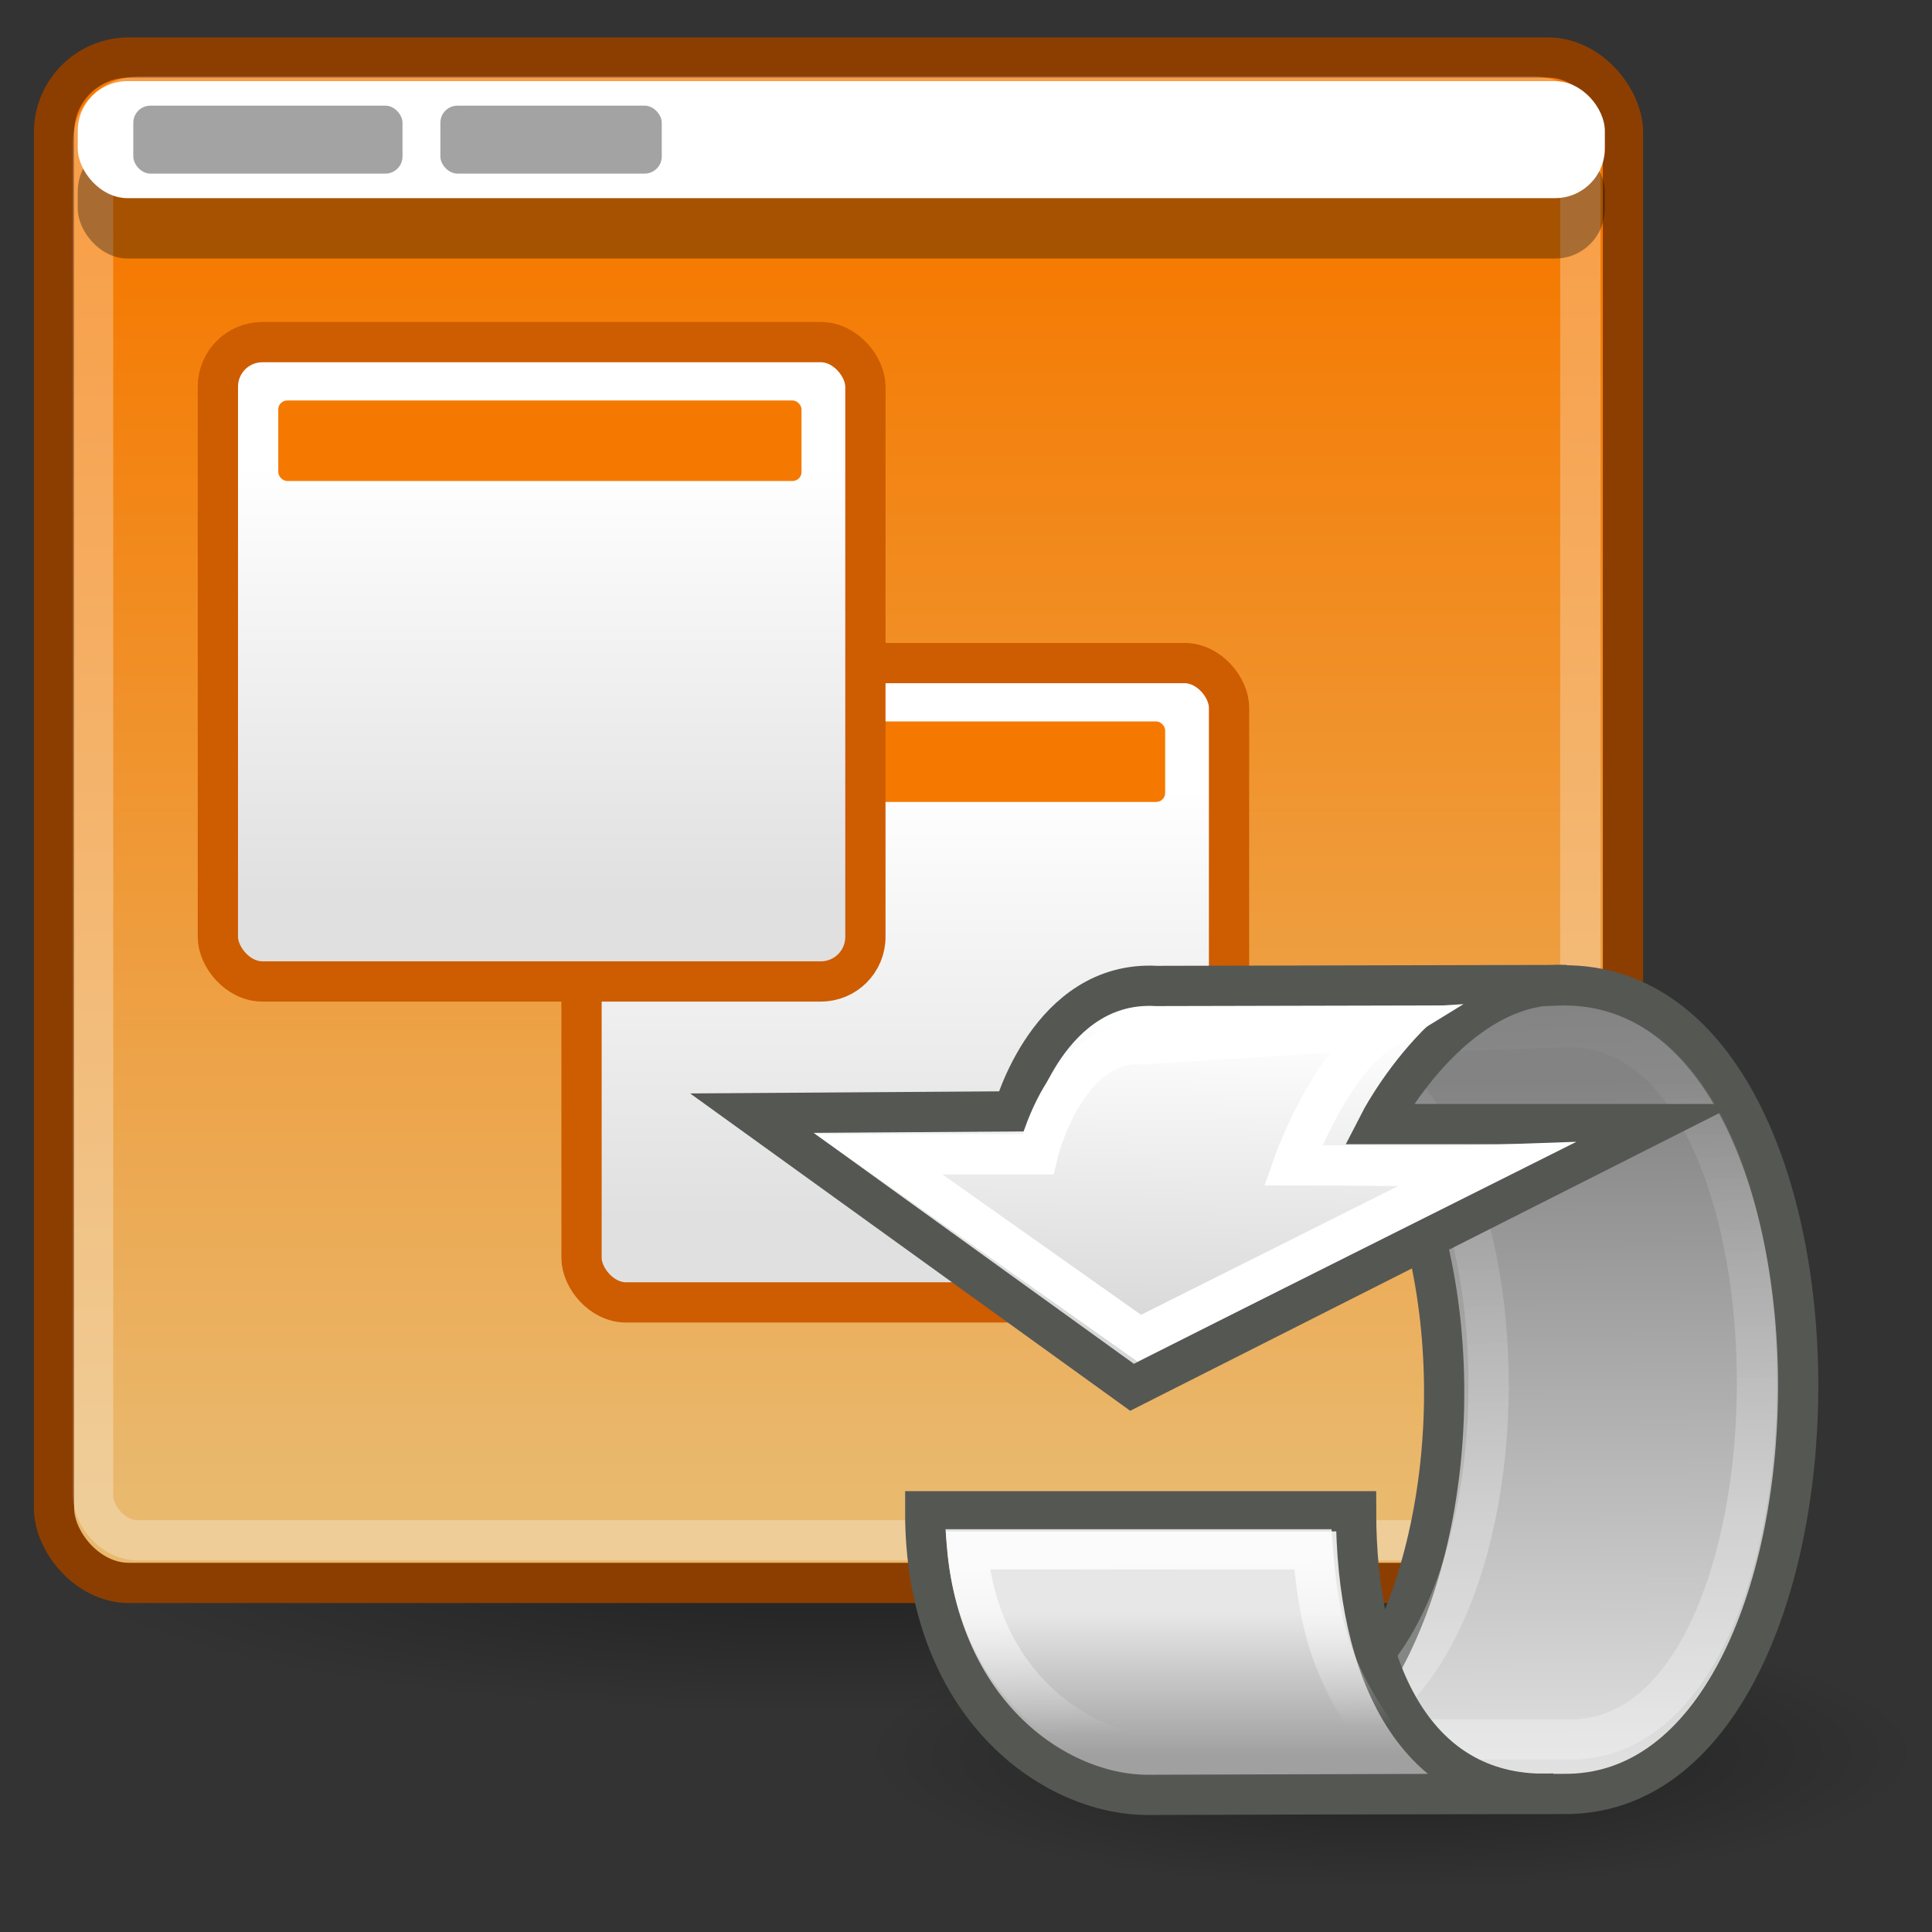 <?xml version="1.0" encoding="UTF-8" standalone="no"?>
<!-- Created with Inkscape (http://www.inkscape.org/) -->
<svg
   xmlns:dc="http://purl.org/dc/elements/1.1/"
   xmlns:cc="http://web.resource.org/cc/"
   xmlns:rdf="http://www.w3.org/1999/02/22-rdf-syntax-ns#"
   xmlns:svg="http://www.w3.org/2000/svg"
   xmlns="http://www.w3.org/2000/svg"
   xmlns:xlink="http://www.w3.org/1999/xlink"
   xmlns:sodipodi="http://sodipodi.sourceforge.net/DTD/sodipodi-0.dtd"
   xmlns:inkscape="http://www.inkscape.org/namespaces/inkscape"
   inkscape:export-ydpi="90.000000"
   inkscape:export-xdpi="90.000000"
   inkscape:export-filename="/home/jimmac/Desktop/wi-fi.png"
   width="48px"
   height="48px"
   id="svg11300"
   sodipodi:version="0.32"
   inkscape:version="0.45"
   sodipodi:docbase="/home/lapo/Icone/tangerine-icon-theme/scalable/apps"
   sodipodi:docname="preferences-system-session.svg"
   inkscape:output_extension="org.inkscape.output.svg.inkscape">
  <rect width="100%" height="100%" fill="#333333" stroke="none"/>
  <defs
     id="defs3">
    <linearGradient
       inkscape:collect="always"
       id="linearGradient3844">
      <stop
         style="stop-color:#000000;stop-opacity:1;"
         offset="0"
         id="stop3846" />
      <stop
         style="stop-color:#000000;stop-opacity:0;"
         offset="1"
         id="stop3848" />
    </linearGradient>
    <linearGradient
       id="linearGradient3832">
      <stop
         style="stop-color:#ffffff;stop-opacity:1;"
         offset="0"
         id="stop3834" />
      <stop
         style="stop-color:#e0e0e0;stop-opacity:1;"
         offset="1"
         id="stop3836" />
    </linearGradient>
    <linearGradient
       id="linearGradient2606"
       inkscape:collect="always">
      <stop
         id="stop2608"
         offset="0"
         style="stop-color:#ffffff;stop-opacity:1;" />
      <stop
         id="stop2610"
         offset="1"
         style="stop-color:#ffffff;stop-opacity:0;" />
    </linearGradient>
    <linearGradient
       gradientUnits="userSpaceOnUse"
       y2="36.403"
       x2="21.245"
       y1="29.421"
       x1="21.055"
       id="linearGradient2612"
       xlink:href="#linearGradient2606"
       inkscape:collect="always"
       gradientTransform="matrix(0.9,0,0,0.9,1.823,3.294)" />
    <linearGradient
       id="linearGradient2402">
      <stop
         style="stop-color:#d8d8d8;stop-opacity:1;"
         offset="0"
         id="stop2404" />
      <stop
         style="stop-color:#ffffff;stop-opacity:1;"
         offset="1"
         id="stop2406" />
    </linearGradient>
    <linearGradient
       gradientTransform="matrix(1.269,0,0,1.269,-11.959,-11.266)"
       y2="16.334"
       x2="23.495"
       y1="25.35"
       x1="23.318"
       gradientUnits="userSpaceOnUse"
       id="linearGradient2400"
       xlink:href="#linearGradient2402"
       inkscape:collect="always" />
    <linearGradient
       id="linearGradient2392">
      <stop
         id="stop2394"
         offset="0"
         style="stop-color:#a0a0a0;stop-opacity:1;" />
      <stop
         id="stop2396"
         offset="1"
         style="stop-color:#e7e7e7;stop-opacity:1;" />
    </linearGradient>
    <linearGradient
       gradientTransform="matrix(1.269,0,0,1.269,-8.817,-11.266)"
       gradientUnits="userSpaceOnUse"
       y2="33.835"
       x2="22.258"
       y1="38.078"
       x1="22.258"
       id="linearGradient2398"
       xlink:href="#linearGradient2392"
       inkscape:collect="always" />
    <linearGradient
       id="linearGradient2414"
       inkscape:collect="always">
      <stop
         id="stop2416"
         offset="0"
         style="stop-color:#ffffff;stop-opacity:1;" />
      <stop
         id="stop2418"
         offset="1"
         style="stop-color:#ffffff;stop-opacity:0;" />
    </linearGradient>
    <linearGradient
       gradientUnits="userSpaceOnUse"
       y2="7.152"
       x2="32.952"
       y1="28.189"
       x1="33.74"
       id="linearGradient2420"
       xlink:href="#linearGradient2414"
       inkscape:collect="always"
       gradientTransform="matrix(0.878,0,0,0.939,4.368,1.431)" />
    <linearGradient
       id="linearGradient10314">
      <stop
         id="stop10316"
         offset="0"
         style="stop-color:#f3f3f3;stop-opacity:1;" />
      <stop
         id="stop10318"
         offset="1"
         style="stop-color:#838383;stop-opacity:1;" />
    </linearGradient>
    <linearGradient
       gradientTransform="matrix(1.269,0,0,1.269,-8.817,-11.266)"
       gradientUnits="userSpaceOnUse"
       y2="18.071"
       x2="33.558"
       y1="42.467"
       x1="33.761"
       id="linearGradient2390"
       xlink:href="#linearGradient10314"
       inkscape:collect="always" />
    <linearGradient
       inkscape:collect="always"
       id="linearGradient1428">
      <stop
         style="stop-color:#f57900"
         offset="0"
         id="stop1430" />
      <stop
         style="stop-color:#e9b96e"
         offset="1"
         id="stop1432" />
    </linearGradient>
    <linearGradient
       inkscape:collect="always"
       xlink:href="#linearGradient1428"
       id="linearGradient1434"
       x1="26.87"
       y1="6.634"
       x2="26.87"
       y2="44.465"
       gradientUnits="userSpaceOnUse"
       gradientTransform="matrix(0.858,0,0,0.831,0.129,0.178)" />
    <linearGradient
       inkscape:collect="always"
       xlink:href="#linearGradient3832"
       id="linearGradient3838"
       x1="17.881"
       y1="11.073"
       x2="17.881"
       y2="21.768"
       gradientUnits="userSpaceOnUse"
       gradientTransform="translate(-2.076465e-15,-0.442)" />
    <radialGradient
       inkscape:collect="always"
       xlink:href="#linearGradient3844"
       id="radialGradient3850"
       cx="35.188"
       cy="43.875"
       fx="35.188"
       fy="43.875"
       r="6.688"
       gradientTransform="matrix(1,0,0,0.355,2.228598e-14,28.293)"
       gradientUnits="userSpaceOnUse" />
    <radialGradient
       inkscape:collect="always"
       xlink:href="#linearGradient3844"
       id="radialGradient3854"
       gradientUnits="userSpaceOnUse"
       gradientTransform="matrix(1,0,0,0.355,1.780868e-14,28.293)"
       cx="35.188"
       cy="43.875"
       fx="35.188"
       fy="43.875"
       r="6.688" />
    <linearGradient
       inkscape:collect="always"
       xlink:href="#linearGradient3832"
       id="linearGradient3866"
       gradientUnits="userSpaceOnUse"
       gradientTransform="translate(-2.076465e-15,-0.442)"
       x1="17.881"
       y1="11.073"
       x2="17.881"
       y2="21.768" />
  </defs>
  <sodipodi:namedview
     stroke="#8f5902"
     fill="#ce5c00"
     id="base"
     pagecolor="#ffffff"
     bordercolor="#666666"
     borderopacity="0.255"
     inkscape:pageopacity="0.0"
     inkscape:pageshadow="2"
     inkscape:zoom="1"
     inkscape:cx="21.040719"
     inkscape:cy="30.191415"
     inkscape:current-layer="layer1"
     showgrid="false"
     inkscape:grid-bbox="true"
     inkscape:document-units="px"
     inkscape:showpageshadow="false"
     inkscape:window-width="924"
     inkscape:window-height="765"
     inkscape:window-x="189"
     inkscape:window-y="139"
     showborder="false" />
  <g
     id="layer1"
     inkscape:label="Layer 1"
     inkscape:groupmode="layer">
    <path
       transform="matrix(2.86,0,0,1.565,-80.192,-29.812)"
       d="M 41.875 43.875 A 6.688 2.375 0 1 1  28.5,43.875 A 6.688 2.375 0 1 1  41.875 43.875 z"
       sodipodi:ry="2.375"
       sodipodi:rx="6.6875"
       sodipodi:cy="43.875"
       sodipodi:cx="35.1875"
       id="path3852"
       style="opacity:0.363;color:#000000;fill:url(#radialGradient3854);fill-opacity:1;fill-rule:evenodd;stroke:none;stroke-width:1;stroke-linecap:butt;stroke-linejoin:miter;marker:none;marker-start:none;marker-mid:none;marker-end:none;stroke-miterlimit:4;stroke-dasharray:none;stroke-dashoffset:0;stroke-opacity:1;visibility:visible;display:inline;overflow:visible"
       sodipodi:type="arc" />
    <rect
       style="opacity:1;color:#000000;fill:url(#linearGradient1434);fill-opacity:1;fill-rule:evenodd;stroke:#8c3e00;stroke-width:1;stroke-linecap:butt;stroke-linejoin:miter;marker:none;marker-start:none;marker-mid:none;marker-end:none;stroke-miterlimit:4;stroke-dasharray:none;stroke-dashoffset:0;stroke-opacity:1;visibility:visible;display:inline;overflow:visible"
       id="rect1426"
       width="38.979"
       height="37.897"
       x="1.343"
       y="1.43"
       rx="1.856"
       ry="1.856" />
    <g
       transform="translate(8.948,8.924)"
       id="g3860">
      <rect
         style="opacity:1;color:#000000;fill:url(#linearGradient3866);fill-opacity:1;fill-rule:evenodd;stroke:#ce5c00;stroke-width:1;stroke-linecap:butt;stroke-linejoin:miter;marker:none;marker-start:none;marker-mid:none;marker-end:none;stroke-miterlimit:4;stroke-dasharray:none;stroke-dashoffset:0;stroke-opacity:1;visibility:visible;display:inline;overflow:visible"
         id="rect3862"
         width="16.087"
         height="15.884"
         x="5.5"
         y="7.55"
         rx="1.106"
         ry="1.106" />
      <rect
         style="opacity:1;color:#000000;fill:#f57900;fill-opacity:1;fill-rule:evenodd;stroke:none;stroke-width:1;stroke-linecap:butt;stroke-linejoin:miter;marker:none;marker-start:none;marker-mid:none;marker-end:none;stroke-miterlimit:4;stroke-dasharray:none;stroke-dashoffset:0;stroke-opacity:1;visibility:visible;display:inline;overflow:visible"
         id="rect3864"
         width="13"
         height="2"
         x="7"
         y="9"
         rx="0.222"
         ry="0.222" />
    </g>
    <g
       id="g3822"
       transform="translate(-8.667900e-2,0.95)">
      <rect
         ry="1.106"
         rx="1.106"
         y="7.55"
         x="5.5"
         height="15.884"
         width="16.087"
         id="rect3818"
         style="opacity:1;color:#000000;fill:url(#linearGradient3838);fill-opacity:1;fill-rule:evenodd;stroke:#ce5c00;stroke-width:1;stroke-linecap:butt;stroke-linejoin:miter;marker:none;marker-start:none;marker-mid:none;marker-end:none;stroke-miterlimit:4;stroke-dasharray:none;stroke-dashoffset:0;stroke-opacity:1;visibility:visible;display:inline;overflow:visible" />
      <rect
         ry="0.222"
         rx="0.222"
         y="9"
         x="7"
         height="2"
         width="13"
         id="rect3820"
         style="opacity:1;color:#000000;fill:#f57900;fill-opacity:1;fill-rule:evenodd;stroke:none;stroke-width:1;stroke-linecap:butt;stroke-linejoin:miter;marker:none;marker-start:none;marker-mid:none;marker-end:none;stroke-miterlimit:4;stroke-dasharray:none;stroke-dashoffset:0;stroke-opacity:1;visibility:visible;display:inline;overflow:visible" />
    </g>
    <rect
       ry="1.106"
       rx="1.106"
       y="2.406"
       x="2.313"
       height="35.862"
       width="36.95"
       id="rect2317"
       style="opacity:0.287;color:#000000;fill:none;fill-opacity:1;fill-rule:evenodd;stroke:#ffffff;stroke-width:1;stroke-linecap:butt;stroke-linejoin:miter;marker:none;marker-start:none;marker-mid:none;marker-end:none;stroke-miterlimit:4;stroke-dasharray:none;stroke-dashoffset:0;stroke-opacity:1;visibility:visible;display:inline;overflow:visible" />
    <rect
       style="opacity:1;color:#000000;fill:#000000;fill-opacity:0.321;fill-rule:evenodd;stroke:none;stroke-width:1;stroke-linecap:butt;stroke-linejoin:miter;marker:none;marker-start:none;marker-mid:none;marker-end:none;stroke-miterlimit:4;stroke-dasharray:none;stroke-dashoffset:0;stroke-opacity:1;visibility:visible;display:inline;overflow:visible"
       id="rect1436"
       width="37.94"
       height="2.907"
       x="1.932"
       y="3.516"
       rx="1.237"
       ry="1.237" />
    <rect
       ry="1.237"
       rx="1.237"
       y="2.016"
       x="1.932"
       height="2.907"
       width="37.94"
       id="rect2311"
       style="opacity:1;color:#000000;fill:#ffffff;fill-opacity:1;fill-rule:evenodd;stroke:none;stroke-width:1;stroke-linecap:butt;stroke-linejoin:miter;marker:none;marker-start:none;marker-mid:none;marker-end:none;stroke-miterlimit:4;stroke-dasharray:none;stroke-dashoffset:0;stroke-opacity:1;visibility:visible;display:inline;overflow:visible" />
    <path
       sodipodi:type="arc"
       style="opacity:0.374;color:#000000;fill:url(#radialGradient3850);fill-opacity:1;fill-rule:evenodd;stroke:none;stroke-width:1;stroke-linecap:butt;stroke-linejoin:miter;marker:none;marker-start:none;marker-mid:none;marker-end:none;stroke-miterlimit:4;stroke-dasharray:none;stroke-dashoffset:0;stroke-opacity:1;visibility:visible;display:inline;overflow:visible"
       id="path3842"
       sodipodi:cx="35.1875"
       sodipodi:cy="43.875"
       sodipodi:rx="6.6875"
       sodipodi:ry="2.375"
       d="M 41.875 43.875 A 6.688 2.375 0 1 1  28.5,43.875 A 6.688 2.375 0 1 1  41.875 43.875 z"
       transform="matrix(1.963,0,0,1.421,-34.497,-18.765)" />
    <g
       id="g3782"
       transform="matrix(0.66,0,0,0.66,17.357,19.163)">
      <path
         sodipodi:nodetypes="ccccc"
         id="path8643"
         d="M 18.294,38.495 L 32.503,38.495 C 44.172,38.72 44.537,7.921 32.503,8.057 L 18.294,8.514 C 31.758,8.962 30.879,38.72 18.294,38.495 z "
         style="opacity:1;color:#000000;fill:url(#linearGradient2390);fill-opacity:1;fill-rule:evenodd;stroke:#555753;stroke-width:1.515;stroke-linecap:round;stroke-linejoin:round;marker:none;marker-start:none;marker-mid:none;marker-end:none;stroke-miterlimit:10;stroke-dasharray:none;stroke-dashoffset:0;stroke-opacity:1;visibility:visible;display:inline;overflow:visible" />
      <path
         style="opacity:0.278;color:#000000;fill:none;fill-opacity:1;fill-rule:evenodd;stroke:url(#linearGradient2420);stroke-width:1.515;stroke-linecap:round;stroke-linejoin:round;marker:none;marker-start:none;marker-mid:none;marker-end:none;stroke-miterlimit:10;stroke-dasharray:none;stroke-dashoffset:0;stroke-opacity:1;visibility:visible;display:inline;overflow:visible"
         d="M 22.012,36.445 L 32.715,36.445 C 42.143,36.639 42.269,9.634 32.776,9.634 L 21.917,9.985 C 32.484,9.709 32.179,36.639 22.012,36.445 z "
         id="path2412"
         sodipodi:nodetypes="ccccc" />
      <path
         style="opacity:1;color:#000000;fill:url(#linearGradient2398);fill-opacity:1;fill-rule:evenodd;stroke:#555753;stroke-width:1.515;stroke-linecap:butt;stroke-linejoin:miter;marker:none;marker-start:none;marker-mid:none;marker-end:none;stroke-miterlimit:10;stroke-dasharray:none;stroke-dashoffset:0;stroke-opacity:1;visibility:visible;display:inline;overflow:visible"
         d="M 32.179,38.483 L 16.906,38.531 C 13.316,38.531 8.517,35.165 8.53,27.855 L 24.749,27.855 C 24.749,33.914 27.018,38.708 32.179,38.483 z "
         id="path1618"
         sodipodi:nodetypes="ccccc" />
      <path
         style="opacity:1;color:#000000;fill:url(#linearGradient2400);fill-opacity:1;fill-rule:evenodd;stroke:#555753;stroke-width:1.515;stroke-linecap:butt;stroke-linejoin:miter;marker:none;marker-start:none;marker-mid:none;marker-end:none;stroke-miterlimit:10;stroke-dasharray:none;stroke-dashoffset:0;stroke-opacity:1;visibility:visible;display:inline;overflow:visible"
         d="M 2.005,12.868 L 16.316,23.188 L 35.922,13.28 L 25.599,13.28 C 25.599,13.28 28.387,7.821 32.651,8.045 C 32.651,8.045 17.235,8.08 17.235,8.08 C 13.196,7.856 11.858,12.801 11.858,12.801 L 2.005,12.868 z "
         id="path2388"
         sodipodi:nodetypes="cccccccc" />
      <path
         sodipodi:nodetypes="ccccc"
         id="path2604"
         d="M 26.063,37.062 L 17.581,37.098 C 14.595,37.098 10.587,34.56 10.12,29.288 L 23.123,29.288 C 23.384,32.738 24.091,34.346 26.063,37.062 z "
         style="opacity:0.818;color:#000000;fill:none;fill-opacity:1;fill-rule:evenodd;stroke:url(#linearGradient2612);stroke-width:1.515;stroke-linecap:butt;stroke-linejoin:miter;marker:none;marker-start:none;marker-mid:none;marker-end:none;stroke-miterlimit:10;stroke-dasharray:none;stroke-dashoffset:0;stroke-opacity:1;visibility:visible;display:inline;overflow:visible" />
      <path
         sodipodi:nodetypes="cccccccc"
         id="path2614"
         d="M 6.791,14.417 L 16.588,21.339 L 29.585,14.831 C 27.972,14.89 24.776,14.831 22.372,14.831 C 22.372,14.831 23.721,10.979 25.797,9.709 C 25.797,9.709 16.724,10.271 16.724,10.271 C 13.777,10.107 12.767,14.417 12.767,14.417 L 6.791,14.417 z "
         style="opacity:1;color:#000000;fill:none;fill-opacity:1;fill-rule:evenodd;stroke:#ffffff;stroke-width:1.515;stroke-linecap:butt;stroke-linejoin:miter;marker:none;marker-start:none;marker-mid:none;marker-end:none;stroke-miterlimit:10;stroke-dasharray:none;stroke-dashoffset:0;stroke-opacity:1;visibility:visible;display:inline;overflow:visible" />
    </g>
    <rect
       style="opacity:0.363;color:#000000;fill:#000000;fill-opacity:1;fill-rule:evenodd;stroke:none;stroke-width:1;stroke-linecap:butt;stroke-linejoin:miter;marker:none;marker-start:none;marker-mid:none;marker-end:none;stroke-miterlimit:4;stroke-dasharray:none;stroke-dashoffset:0;stroke-opacity:1;visibility:visible;display:inline;overflow:visible"
       id="rect3856"
       width="6.688"
       height="1.688"
       x="3.312"
       y="2.625"
       rx="0.425"
       ry="0.425" />
    <rect
       ry="0.425"
       rx="0.425"
       y="2.625"
       x="10.941"
       height="1.688"
       width="5.5"
       id="rect3858"
       style="opacity:0.363;color:#000000;fill:#000000;fill-opacity:1;fill-rule:evenodd;stroke:none;stroke-width:1;stroke-linecap:butt;stroke-linejoin:miter;marker:none;marker-start:none;marker-mid:none;marker-end:none;stroke-miterlimit:4;stroke-dasharray:none;stroke-dashoffset:0;stroke-opacity:1;visibility:visible;display:inline;overflow:visible" />
  </g>
</svg>

